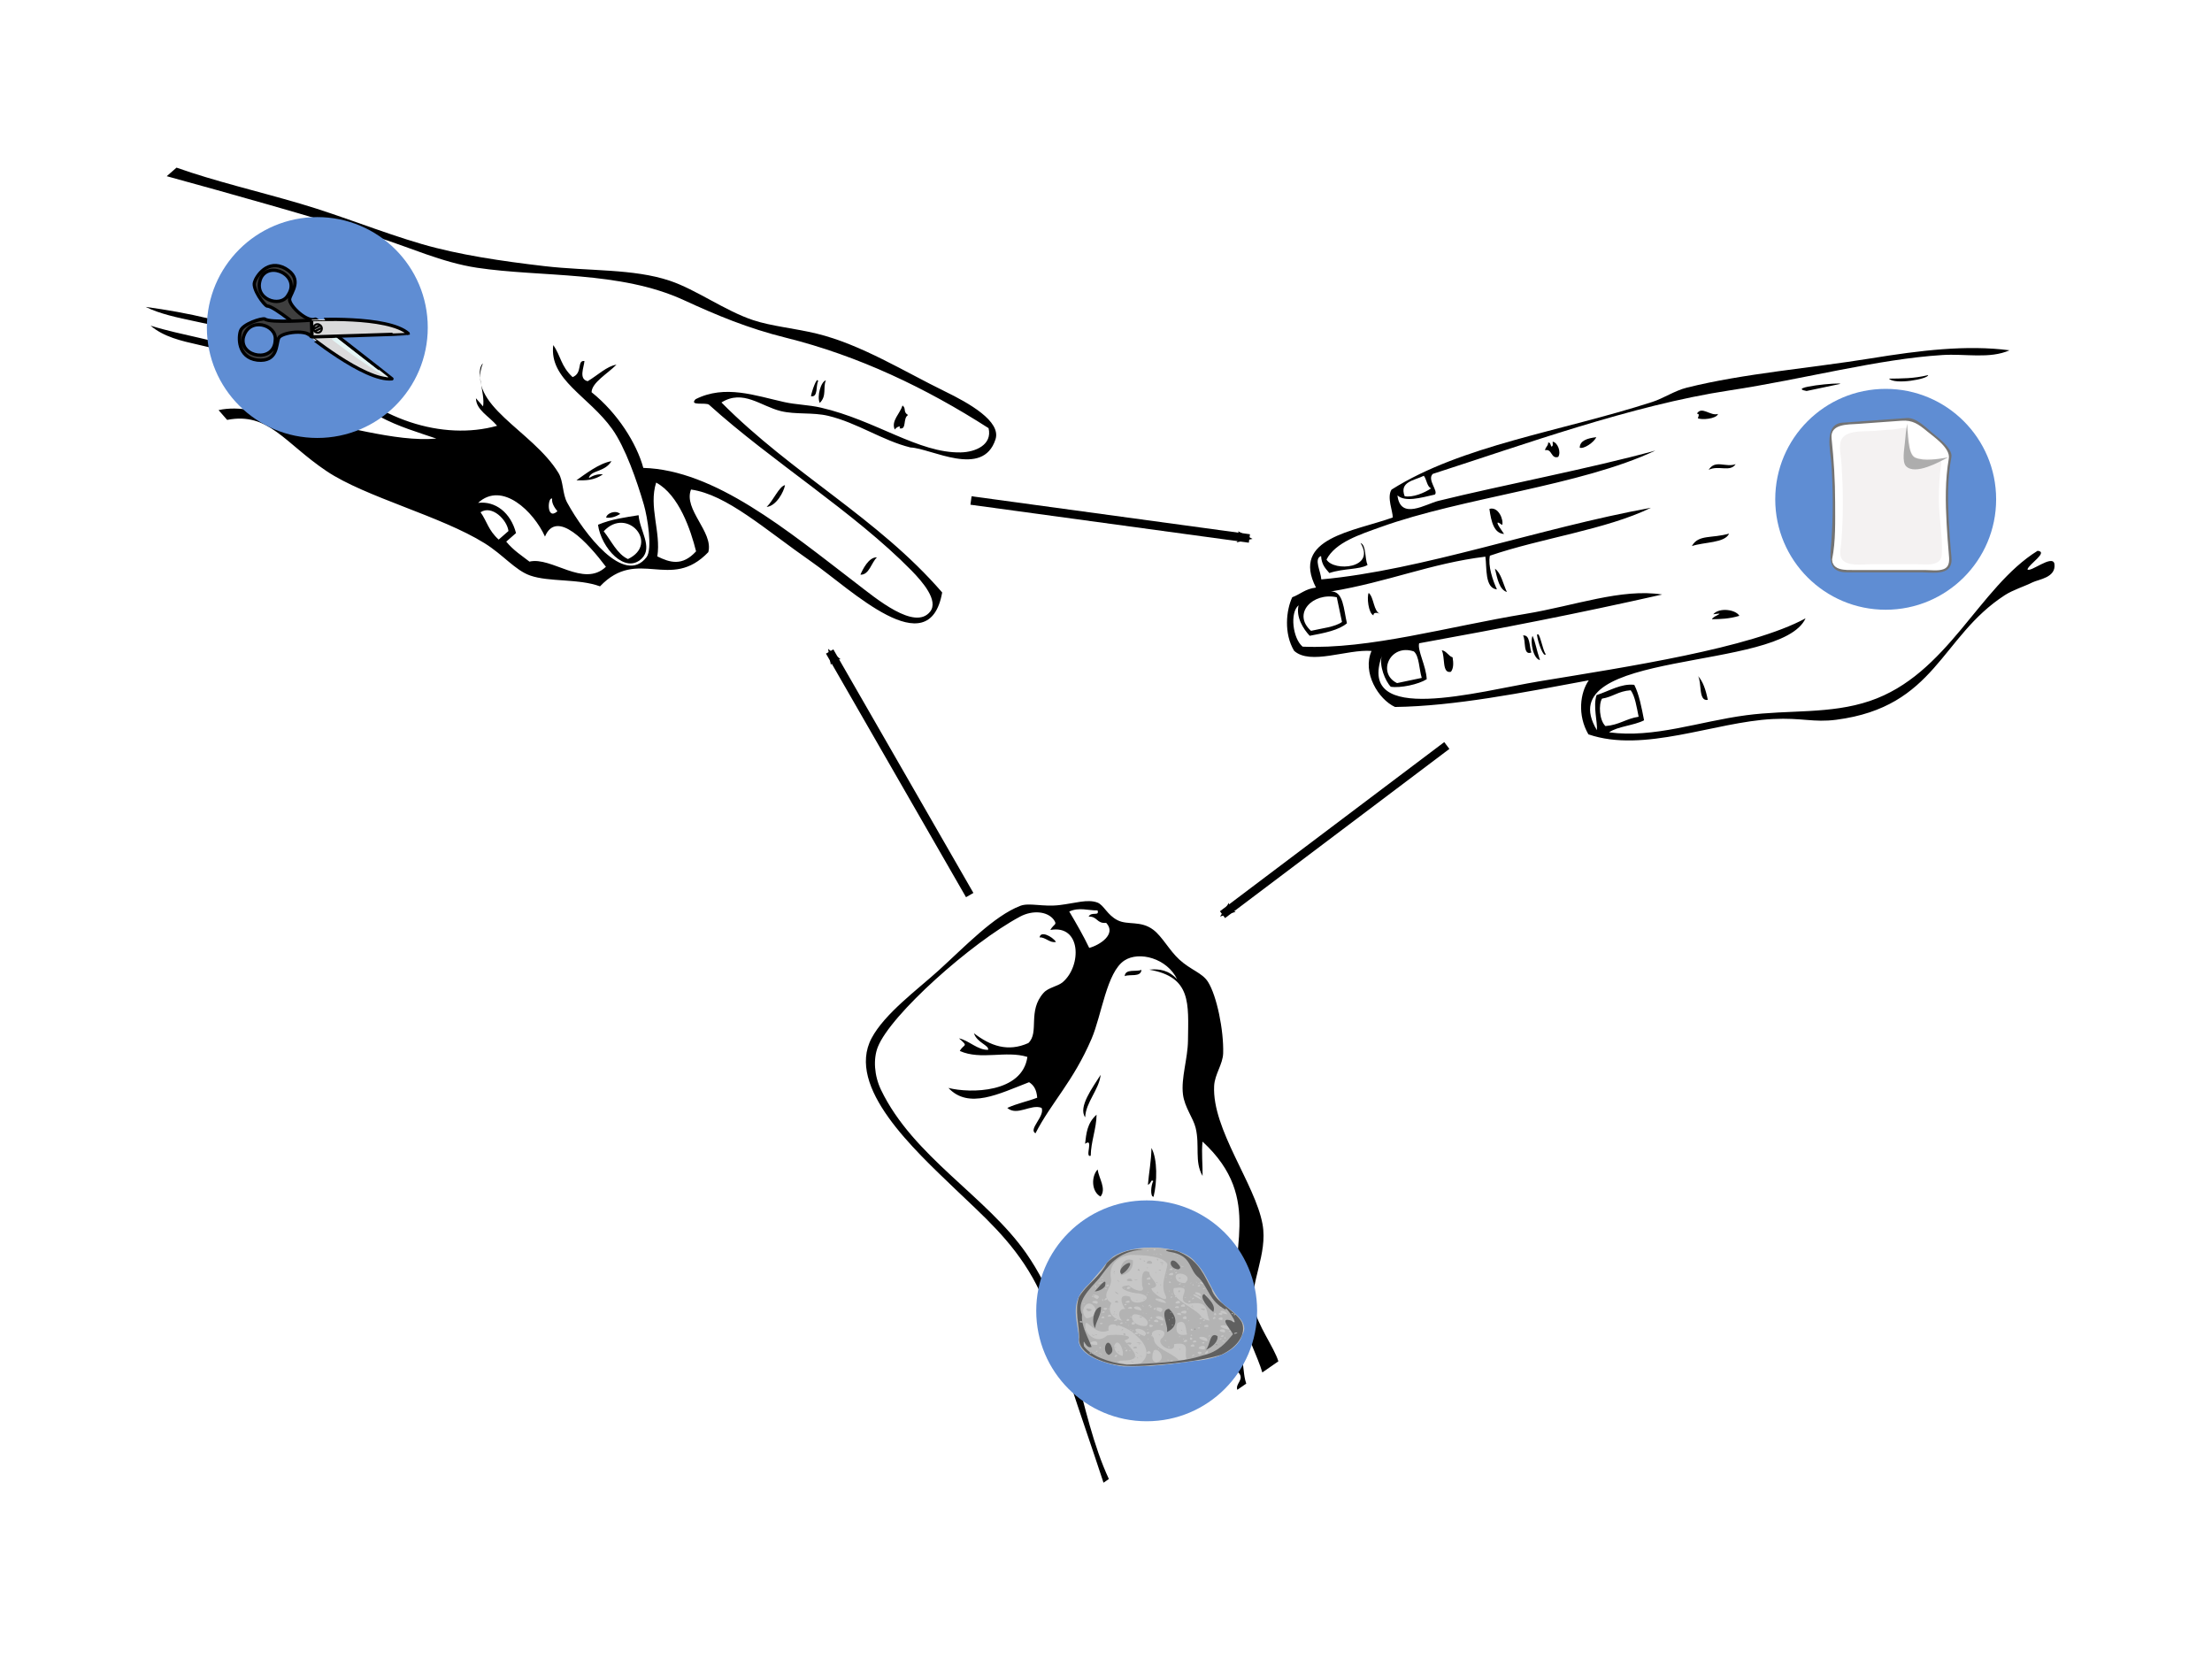 <?xml version="1.0" encoding="UTF-8" standalone="no"?>
<!-- Created with Inkscape (http://www.inkscape.org/) -->

<svg
   xmlns:dc="http://purl.org/dc/elements/1.1/"
   xmlns:cc="http://creativecommons.org/ns#"
   xmlns:rdf="http://www.w3.org/1999/02/22-rdf-syntax-ns#"
   xmlns:svg="http://www.w3.org/2000/svg"
   xmlns="http://www.w3.org/2000/svg"
   xmlns:sodipodi="http://sodipodi.sourceforge.net/DTD/sodipodi-0.dtd"
   xmlns:inkscape="http://www.inkscape.org/namespaces/inkscape"
   width="1024px"
   height="768px"
   id="svg15782"
   version="1.1"
   inkscape:version="0.48.1 r9760">
  <defs
     id="defs15784">
    <marker
       style="overflow:visible"
       id="Arrow2Mend"
       refX="0"
       refY="0"
       orient="auto"
       inkscape:stockid="Arrow2Mend">
      <path
         transform="scale(-0.6,-0.6)"
         d="M 8.719,4.034 -2.207,0.016 8.719,-4.002 c -1.745,2.372 -1.735,5.617 -6e-7,8.035 z"
         style="font-size:12px;fill-rule:evenodd;stroke-width:0.625;stroke-linejoin:round"
         id="path4038" />
    </marker>
  </defs>
  <sodipodi:namedview
     id="base"
     pagecolor="#ffffff"
     bordercolor="#666666"
     borderopacity="1.0"
     inkscape:pageopacity="0.0"
     inkscape:pageshadow="2"
     inkscape:zoom="0.9049904"
     inkscape:cx="513"
     inkscape:cy="380"
     inkscape:current-layer="layer1"
     inkscape:document-units="px"
     showgrid="false"
     inkscape:window-width="1072"
     inkscape:window-height="1146"
     inkscape:window-x="0"
     inkscape:window-y="24"
     inkscape:window-maximized="0" />
  <g
     id="layer1"
     inkscape:label="Layer 1"
     inkscape:groupmode="layer">
    <g
       transform="matrix(1.278,0,0,1.278,12.894,-97.573)"
       id="layer1-7"
       inkscape:label="Layer 1">
      <g
         id="g5245">
        <g
           id="g4875"
           transform="matrix(0.772,0,0,0.772,192.283,-14.824)">
          <g
             transform="matrix(-0.842,0.177,0.177,0.842,677.841,268.601)"
             id="g2906"
             style="overflow:visible">
            <path
               d="m 259.076,17.719 c -4.01,-0.256 -2.042,5.467 -6.258,5.006 -2.182,-2.162 -1.385,-7.737 1.251,-8.761 0.281,0.971 0.035,2.469 1.252,2.503 0.28,-0.97 0.034,-2.468 1.251,-2.503 0.299,1.786 2.062,2.111 2.504,3.755 z"
               id="path3"
               inkscape:connector-curvature="0" />
            <path
               d="m 173.969,17.719 c -1.584,1.436 -9.868,2.515 -11.265,0 4.306,0.479 7.803,-6.286 11.265,-2.503 -1.511,0.264 -0.771,1.389 0,2.503 z"
               id="path5"
               inkscape:connector-curvature="0" />
            <path
               d="m 240.303,20.221 c -1.901,1.276 -8.113,-1.155 -10.014,-3.754 5.03,-0.44 9.158,0.02 10.014,3.754 z"
               id="path7"
               inkscape:connector-curvature="0" />
            <path
               d="m 290.365,57.769 c 1.164,-2.922 4.529,-10.066 0,-5.006 -1.437,-2.351 -0.207,-10.399 5.006,-10.013 0.505,7.179 0.247,13.597 -5.006,15.019 z"
               id="path9"
               inkscape:connector-curvature="0" />
            <path
               d="m 112.876,15.406 c -6.257,0 -12.516,0 -18.773,0 -0.743,-0.873 29.706,-4.351 18.773,0 z"
               id="path11"
               inkscape:connector-curvature="0" />
            <path
               d="m 369.214,86.556 c -0.326,-1.948 -2.745,-0.868 -3.754,0 3.313,-2.11 1.396,-9.449 3.754,-12.516 1.525,1.894 2.458,10.78 0,12.516 z"
               id="path13"
               inkscape:connector-curvature="0" />
            <path
               d="m 295.371,89.058 c 1.109,-4.731 0.937,-10.745 3.756,-13.767 -0.142,5.699 -0.024,11.657 -3.756,13.767 z"
               id="path15"
               inkscape:connector-curvature="0" />
            <path
               d="m 191.491,85.303 c -7.078,-0.848 -17.994,2.142 -21.276,-2.503 9.66,0.83 16.427,-3.137 21.276,2.503 z"
               id="path17"
               inkscape:connector-curvature="0" />
            <path
               d="m 334.171,125.354 c -1.795,-1.543 -2.371,-4.304 -2.503,-7.51 2.142,-1.195 2.521,-4.152 5.006,-5.005 -1.2,3.807 2.68,12.692 -2.503,12.515 z"
               id="path19"
               inkscape:connector-curvature="0" />
            <path
               d="m 289.113,124.103 c 0.39,-3.784 -1.39,-9.734 2.503,-10.013 -1.03,3.141 2.434,10.775 -2.503,10.013 z"
               id="path21"
               inkscape:connector-curvature="0" />
            <path
               d="m 188.987,126.606 c -4.574,0.851 -9.1,1.746 -15.019,1.251 1.243,-3.813 9.789,-6.836 13.769,-3.754 -7.763,0.486 0.084,0.641 1.25,2.503 z"
               id="path23"
               inkscape:connector-curvature="0" />
            <path
               d="m 200.253,169.159 c -0.073,-5.496 0.504,-10.345 2.503,-13.768 -1.261,4.163 2.766,13.615 -2.503,13.768 z"
               id="path25"
               inkscape:connector-curvature="0" />
            <path
               d="m 158.95,46.505 c 5.797,0.809 10.295,-4.935 15.019,0 -5.767,-1.534 -11.103,3.833 -15.019,0 z"
               id="path27"
               inkscape:connector-curvature="0" />
            <path
               d="m 46.229,20.57 c 8.204,0.277 14.635,-1.219 21.277,-2.503 -2.471,4.077 -20.887,4.58 -21.277,2.503 z"
               id="path29"
               inkscape:connector-curvature="0" />
            <path
               d="m 281.604,126.606 c 1.312,-2.515 0.599,-13.491 2.503,-11.265 0.411,4.236 -0.976,13.112 -2.503,11.265 z"
               id="path31"
               inkscape:connector-curvature="0" />
            <path
               d="m 285.358,129.109 c 0.745,-6.283 0.367,-10.093 1.252,-13.768 2.044,2.957 2.173,12.365 -1.252,13.768 z"
               id="path33"
               inkscape:connector-curvature="0" />
            <path
               d="m 367.961,126.604 c -5.002,1.868 -15.024,1.868 -20.025,0 -1.197,-7.076 1.841,-16.464 0,-20.024 -46.83,1.298 -86.581,1.938 -135.169,1.251 20.958,-7.99 48.129,-3.82 75.094,-5.007 43.017,-1.89 87.378,1.49 122.653,-7.509 4.33,-5.413 3.127,-19.587 -2.503,-22.527 2.882,6.014 0.101,13.255 -2.503,17.521 -8.105,0.18 -16.143,0.289 -21.276,-2.502 0.216,-7.711 -1.787,-17.64 5.006,-18.773 -31.898,1.353 -56.328,-3.795 -86.357,-1.252 0.331,5.869 3.998,16.742 -2.503,18.773 1.253,-5.3 2.223,-13.686 0,-18.773 -29.323,-3.635 -65.038,-0.877 -91.364,-7.51 62.248,-1.654 128.882,7.685 183.979,1.252 -0.668,-4.338 1.859,-11.87 -2.503,-12.516 0.728,4.898 -1.077,7.267 -2.503,10.013 -8.161,-0.962 -16.246,1.611 -21.275,0 0.783,-3.804 -1.603,-10.78 1.252,-12.516 -5.466,15.413 17.483,12.443 20.023,5.006 -6.653,-8.223 -20.667,-9.609 -32.541,-11.264 -47.229,-6.583 -111.254,0.445 -155.193,-10.013 36.4,2.273 86.049,1.268 121.401,2.503 7.167,0.251 22.518,6.253 21.276,-7.509 -3.388,4.539 -11.951,3.901 -20.025,3.754 -2.494,-1.276 2.634,-8.914 -1.251,-11.264 C 270.547,12.396 207.734,3.394 153.943,6.454 112.442,8.813 71.442,6.332 36.297,11.46 23.831,13.277 11.674,18.921 0.002,16.466 22.247,8.671 47.515,6.471 75.095,5.203 107.888,3.696 144.37,-1.015 176.472,0.196 c 6.743,0.256 13.555,3.074 20.025,3.756 52.454,5.521 106.536,1.751 148.937,17.521 3.519,3.539 1.673,11.946 2.503,15.02 22.246,3.101 56.888,-0.582 48.811,28.785 5.949,-0.524 9.027,1.819 13.769,2.503 4.653,6.229 8.617,18.292 5.005,28.787 -7.016,9.671 -28.406,4.97 -41.302,8.762 7.52,10.533 1.729,26.649 -6.257,32.54 -31.736,6.23 -69.292,6.638 -106.385,7.51 5.988,5.631 10.071,17.214 6.259,28.786 -27.447,16.401 -68.675,7.55 -100.125,12.516 -15.694,2.479 -21.298,6.535 -33.792,7.51 -54.56,4.252 -64.943,-32.562 -103.881,-47.561 -5.108,-1.966 -11.236,-2.437 -16.271,-3.754 -3.554,-0.933 -13.292,0.196 -13.767,-7.51 0.09,-5.264 13.964,2.216 15.02,0 -1.541,-2.722 -13.286,-6.875 -7.511,-8.762 35.521,12.869 61.882,56.016 106.385,61.327 22.711,2.71 44.086,-4.475 67.584,-6.259 25.915,-1.966 51.778,2.017 75.094,-6.258 -5.259,-2.249 -14.193,-0.824 -20.024,-2.503 -0.108,-7.2 -0.271,-14.455 1.252,-20.025 6.923,-2.259 13.888,0.48 21.276,1.252 3.234,5.568 2.444,14.378 3.754,18.773 17.154,-49.229 -104.771,-10.208 -123.904,-36.295 32.543,9.766 100.991,5.861 148.937,3.754 34.288,-1.507 102.811,3.411 81.353,-31.289 2.749,4.647 1.047,13.937 -1.256,17.522 z M 326.659,17.719 c -1.144,2.194 -0.43,6.245 -2.503,7.51 4.209,1.758 10.931,2.934 15.021,1.251 1.364,-8.457 -6.901,-7.285 -12.518,-8.761 z m 60.076,55.068 c 0,4.59 0,9.179 0,13.768 4.332,1.925 11.41,1.106 17.522,1.252 8.308,-11.294 -5.278,-20.534 -17.522,-15.02 z m -35.044,37.548 c -2.397,3.025 -0.789,10.057 -1.251,15.019 4.589,0 9.178,0 13.768,0 9.719,-7.536 -0.683,-22.006 -12.517,-15.019 z m -111.388,45.057 c -1.666,3.758 -1.273,9.576 -1.252,15.021 7.063,-0.39 11.13,2.219 18.773,1.251 2.625,-3.851 1.255,-12.357 -1.252,-15.021 -6.133,0.292 -9.475,-2.205 -16.269,-1.251 z"
               id="path35"
               inkscape:connector-curvature="0" />
          </g>
          <g
             transform="matrix(-0.336,-0.484,0.484,-0.336,255.637,813.796)"
             id="g2982"
             style="overflow:visible">
            <path
               d="m 0,129.734 c 5.056,1.287 3.347,9.338 10.379,8.649 2.95,-0.709 -0.364,-2.23 0,-5.189 4.51,2.985 8.768,6.223 8.649,13.838 -6.934,-2.29 -11.824,-6.629 -19.028,-8.649 0,-2.882 0,-5.767 0,-8.649 z"
               id="path3-4"
               style="fill-rule:evenodd"
               inkscape:connector-curvature="0" />
            <path
               d="m 19.028,131.464 c 3.663,16.518 24.55,15.811 34.596,25.947 -11.769,-1.308 -20.868,-9.217 -29.407,-8.649 0.714,-8.21 -5.903,-9.088 -5.189,-17.298 z"
               id="path5-0"
               style="fill-rule:evenodd"
               inkscape:connector-curvature="0" />
            <path
               d="m 247.361,153.952 c 9.951,-0.126 16.131,18.447 20.758,29.405 -8.991,-7.729 -11.192,-22.252 -20.758,-29.405 z"
               id="path7-9"
               style="fill-rule:evenodd"
               inkscape:connector-curvature="0" />
            <path
               d="m 385.745,205.845 c 4.146,3.703 -5.014,8.726 -10.379,8.649 1.757,-4.586 7.999,-4.686 10.379,-8.649 z"
               id="path9-4"
               style="fill-rule:evenodd"
               inkscape:connector-curvature="0" />
            <path
               d="m 321.743,243.901 c 4.889,3.89 -2.845,9.726 -3.46,13.838 -4.889,-3.89 2.842,-9.726 3.46,-13.838 z"
               id="path11-8"
               style="fill-rule:evenodd"
               inkscape:connector-curvature="0" />
            <path
               d="m 0,153.952 c 10.402,3.682 40.146,8.392 53.624,13.838 40.282,16.275 58.092,66.777 124.546,51.894 -6.811,-5.875 -15.101,-10.27 -22.488,-15.567 13.222,1.081 20.92,12.012 34.596,17.297 7.584,2.931 18.474,2.089 27.677,6.92 11.564,6.071 21.198,19.362 32.866,27.677 24.197,17.243 40.023,31.271 64.002,6.919 -3.854,7.102 -9.293,12.617 -19.027,13.838 18.444,3.007 35.974,-11.953 36.325,-25.946 0.427,-16.97 -25.394,-39.572 -36.325,-57.084 -19.65,-31.474 -23.18,-54.689 -36.326,-79.57 5.988,-3.042 6.72,13.99 13.838,15.568 7.606,-5.078 5.466,-19.906 15.568,-22.487 -1.614,8.764 -4.848,15.91 -6.918,24.217 5.624,3.309 9.881,3.427 13.838,1.73 6.081,-24.971 9.578,-51.964 32.865,-55.354 -13.657,11.844 -36.839,46.024 -15.568,65.732 14.236,-11.135 18.784,-31.958 34.597,-41.515 3.048,6.002 -1.768,7.836 8.648,5.189 -5.946,5.585 -16.236,6.826 -20.757,13.838 2.43,2.873 9.672,-4.067 17.297,-1.73 -15.773,4.983 -27.891,13.624 -31.135,31.137 1.87,12.262 21.477,13.787 25.946,32.865 1.311,5.597 -2.26,12.064 -1.729,17.299 2.02,19.947 29.403,38.392 39.785,15.568 2.611,5.559 -0.23,6.872 5.189,6.919 8.24,-0.327 15.966,-9.178 17.298,-20.758 C 413.257,158.717 402.915,73.221 387.474,50.164 381.857,41.777 370.48,34.865 358.068,32.867 299.823,23.487 240.399,53.523 185.089,53.624 116.64,53.749 58.111,15.278 0,5.189 0,3.459 0,1.729 0,0 c 28.95,8.619 55.573,15.987 83.03,24.217 25.389,7.61 52.703,19.662 83.03,22.488 34.634,3.226 63.573,-4.378 93.409,-10.379 44.027,-8.854 116.437,-25.423 136.653,13.838 10.15,19.708 10.938,52.111 13.839,74.381 3.635,27.895 10.597,61.064 5.189,83.03 -1.816,7.374 -10.973,14.042 -17.298,25.946 -5.971,11.24 -8.695,21.203 -15.568,25.947 -4.525,3.125 -12.553,0.71 -20.757,5.189 -8.051,4.396 -10.497,15.109 -22.488,19.028 -8.403,2.746 -20.753,1.121 -31.136,3.459 -12.255,2.761 -19.113,9.001 -27.677,8.649 -13.187,-0.541 -39.07,-11.738 -53.624,-22.488 -7.122,-5.26 -9.862,-15.02 -17.298,-20.757 C 181.946,231.443 126.512,234.907 96.867,221.411 74.727,211.331 64.076,185.845 46.703,178.167 33.106,172.16 11.336,173.103 0,169.52 0,164.33 0,159.141 0,153.952 z M 364.987,256.01 c 3.907,-6.804 8.095,-2.571 12.109,-8.649 2.249,4.296 -5.075,7.179 0,8.649 4.095,-6.283 10.517,-10.24 12.108,-19.028 -11.298,-0.811 -22.458,-1.761 -32.867,-3.46 -2.915,8.062 -3.552,24.269 8.65,22.488 z"
               id="path13-8"
               style="fill-rule:evenodd"
               inkscape:connector-curvature="0" />
            <path
               d="m 219.684,140.113 c 1.396,-5.323 10.558,10.831 10.379,1.729 6.086,5.444 12.56,10.504 13.838,20.758 -9.095,-6.473 -15.122,-16.014 -24.217,-22.487 z"
               id="path15-2"
               style="fill-rule:evenodd"
               inkscape:connector-curvature="0" />
            <path
               d="m 164.331,162.601 c 1.46,-2.458 8.919,3.65 10.379,6.919 2.568,-0.755 -0.683,-2.213 0,-5.189 7.596,6.242 14.36,13.316 22.487,19.027 -10.021,-0.957 -25.064,-11.824 -32.866,-20.757 z"
               id="path17-4"
               style="fill-rule:evenodd"
               inkscape:connector-curvature="0" />
            <path
               d="m 207.575,138.383 c -6.535,-3.267 -16.759,-2.845 -19.027,-10.379 7.358,-3.752 17.359,2.874 19.027,10.379 z"
               id="path19-5"
               style="fill-rule:evenodd"
               inkscape:connector-curvature="0" />
          </g>
          <g
             transform="matrix(0.942,0.335,-0.335,0.942,-172.812,169.564)"
             id="g3028"
             style="overflow:visible">
            <path
               d="m 361.405,18.798 c 0.183,3.935 -2.72,8.736 0.351,11.859 0.581,-1.918 2.404,-2.862 1.882,-1.278 3.681,-0.369 -0.205,-4.866 1.708,-7.206 -2.92,-0.673 -1.599,-2.539 -3.941,-3.375 z"
               id="path3-1"
               style="fill-rule:evenodd"
               inkscape:connector-curvature="0" />
            <path
               d="m 323.558,19.741 c -1.958,1.333 -1.575,8.389 0.848,10.972 2.115,-4.334 -1.078,-7.171 -0.848,-10.972 z"
               id="path5-7"
               style="fill-rule:evenodd"
               inkscape:connector-curvature="0" />
            <path
               d="m 373.979,89.99 c -3.714,1.095 -4.415,7.683 -4.585,10.26 3.952,-1.163 2.957,-7.273 4.585,-10.26 z"
               id="path7-1"
               style="fill-rule:evenodd"
               inkscape:connector-curvature="0" />
            <path
               d="m 321.973,72.5 c -2.411,1.459 -2.76,8.722 -4.691,12.531 4.131,-1.946 5.219,-9.416 4.691,-12.531 z"
               id="path9-1"
               style="fill-rule:evenodd"
               inkscape:connector-curvature="0" />
            <path
               d="m 270.184,127.438 c -4.752,9.811 -19.64,1.719 -24.672,-8 5.153,-4.7 10.842,-7.498 16.442,-10.608 2.885,6.549 11.457,11.943 8.23,18.608 z m -21.122,-6.01 c 4.796,2.948 9.505,7.987 15.086,8.457 11.746,-11.772 -8.793,-23.322 -15.086,-8.457 z"
               id="path11-5"
               style="fill-rule:evenodd"
               inkscape:connector-curvature="0" />
            <path
               d="m 253.646,111.17 c -2.67,-1.188 -6.125,1.818 -5.647,3.832 2.115,-0.45 3.98,-1.786 5.647,-3.832 z"
               id="path13-2"
               style="fill-rule:evenodd"
               inkscape:connector-curvature="0" />
            <path
               d="m 2.984,27.804 c 19.307,-0.023 39.398,-2.352 60.289,-3.524 19.921,-1.12 40.249,-0.095 60.179,-1.253 17.961,-1.042 38.129,-5.02 57.842,-9.561 20.324,-4.681 39.488,-12.878 57.559,-13.218 13.051,-0.246 29.157,4.603 43.064,4.315 9.181,-0.19 19.653,-2.939 30.252,-4.035 21.304,-2.203 44.943,3.055 65.787,5.389 12.365,1.385 29.646,4.323 29.889,13.256 0.524,19.289 -27.008,14.056 -36.328,16.955 -13.509,1.351 -27.446,-2.572 -41.397,-1.047 -7.37,0.806 -14.535,4.626 -21.66,5.351 -9.644,0.983 -20.19,-3.831 -27.589,5.527 42.685,20.521 87.223,26.455 127.475,49.3 5.767,34.513 -41.071,12.854 -62.277,7.074 -26.268,-7.161 -48.3,-16.484 -64.968,-13.095 -0.35,10.063 16.708,15.225 17.493,24.967 -10.56,23.538 -31.963,8.575 -42.513,32.15 -10.699,-0.138 -23.185,6.185 -32.632,6.199 -7.419,0.01 -15.125,-4.914 -25.168,-7.113 -23.599,-5.165 -59.929,-1.638 -81.196,-7.028 -22.981,-5.826 -35.052,-17.105 -52.047,-7.019 -1.775,-0.994 -3.549,-1.988 -5.325,-2.983 8.888,-5.595 19.42,-5.348 29.083,-8.189 0.795,-1.107 -2.106,-4.701 1.102,-4.046 -0.22,1.557 0.171,2.94 1.171,4.154 0.967,-2.802 -1.314,-8.549 1.813,-9.479 0.1,3.21 -0.55,6.631 1.843,9.196 21.318,-4.805 47.895,-5.07 65.761,-13.287 -18.073,0.189 -38.065,2.406 -58.541,-14.155 28.437,15.536 61.903,14.136 83.4,-1.064 -5.337,-3.071 -11.74,-3.682 -13.7,-8.847 1.478,0.828 2.957,1.657 4.436,2.487 -1.045,-6.191 -9.188,-14.342 -6.843,-18.997 -0.98,21.186 32.324,21.716 50.648,36.556 3.521,2.852 4.986,8.622 8.552,11.79 12.459,11.079 38.325,27.914 43.629,11.63 1.475,-4.527 -5.874,-17.871 -9.398,-22.763 C 255.812,93.882 245.354,80.87 236.692,74.84 221.175,64.04 201.021,63 197.47,47.026 c 5.059,3.557 6.6,8.104 13.593,11.116 3.937,-3.393 -0.896,-8.159 2.702,-8.98 0.786,2.865 0.175,8.934 4.612,8.417 3.356,-4.005 6.206,-9.805 10.124,-11.819 -2.581,5.461 -8.058,11.736 -6.682,16.081 14.856,5.141 28.032,15.589 34.783,25.328 31.917,-10.33 73.244,4.919 112.577,17.624 10.837,3.501 33.131,11.804 36.853,0.833 2.115,-6.233 -8.018,-11.988 -14.763,-15.274 C 356.887,73.608 312.162,64.025 275.72,48.906 c -1.908,-0.621 -8.7,3.843 -6.816,-0.324 10.694,-11.2 25.805,-10.954 39.771,-12.692 5.622,-0.7 11.034,-2.603 17.008,-3.294 26.229,-3.041 50.338,4.846 68.879,-2.207 6.501,-2.474 12.802,-8.383 8.456,-15.085 C 369.166,7.42 334.164,3.734 299.101,7.199 280.875,9 265.181,8.141 248.117,6.61 215.236,3.657 181.48,18.997 151.607,24.817 135.213,28.012 118.639,26.337 101.404,26.998 68.287,28.264 31.807,30.771 0,33.128 0.995,31.353 1.99,29.578 2.984,27.804 z m 261.605,63.842 c 0.395,11.847 9.998,21.099 12.129,32.457 6.438,0.748 12.617,0.576 16.336,-8.335 -5.655,-8.494 -16.405,-22.274 -28.465,-24.122 z m -43.467,23.451 c -2.333,-0.235 0.908,10.869 4.329,4.76 -2.22,-1.369 -3.948,-2.875 -4.329,-4.76 z m 34.5,21.673 c -11.813,-7.808 -30.909,-17.961 -31.703,-3.777 -8.923,-9.287 -27.699,-17.935 -34.863,-4.381 7.407,-3.651 15.946,-0.771 21.513,7.394 -0.996,1.774 -1.99,3.55 -2.985,5.324 4.788,2.848 9.016,3.707 13.418,5.189 8.938,-5.838 28.133,3.156 34.62,-9.749 z m -64.013,-4.395 c 4.305,3.021 6.208,6.721 12.316,9.237 0.995,-1.775 1.99,-3.551 2.984,-5.325 -2.4,-4.755 -11.471,-9.038 -15.3,-3.912 z"
               id="path15-7"
               style="fill-rule:evenodd"
               inkscape:connector-curvature="0" />
            <path
               d="m 320.291,21.408 c -1.362,-2.508 -1.234,5.898 -0.82,7.705 3.498,-0.554 0.371,-5.536 0.82,-7.705 z"
               id="path17-6"
               style="fill-rule:evenodd"
               inkscape:connector-curvature="0" />
            <path
               d="m 239.77,96.394 c -2.115,0.449 -3.981,1.787 -5.646,3.832 -0.551,-3.857 6.066,-4.896 7.354,-11.038 -5.153,2.885 -9.686,10.019 -12.503,13.983 3.877,-1.264 7.735,-2.605 10.795,-6.777 z"
               id="path19-1"
               style="fill-rule:evenodd"
               inkscape:connector-curvature="0" />
            <path
               d="m 61.931,91.17 c 1.902,1.954 2.553,4.263 1.951,6.924 -16.353,-0.565 -31.533,3.027 -47.544,3.672 15.331,5.78 32.779,-3.897 50.486,1.477 -0.191,-3.683 -1.925,-6.93 -2.231,-10.58 1.717,-3.636 5.314,-0.588 7.032,-4.223 -20.932,-0.899 -40.87,1.712 -60.396,5.797 14.697,1.758 33.589,-4.559 50.702,-3.067 z"
               id="path21-4"
               style="fill-rule:evenodd"
               inkscape:connector-curvature="0" />
          </g>
          <path
             id="path3234"
             d="M 192.857,538.076 127.143,423.791"
             style="fill:none;stroke:#000000;stroke-width:4;stroke-linecap:butt;stroke-linejoin:miter;stroke-miterlimit:4;stroke-opacity:1;stroke-dasharray:none;marker-end:url(#Arrow2Mend)"
             inkscape:connector-curvature="0" />
          <path
             id="path3234-2"
             d="m 193.465,352.93 130.621,17.825"
             style="fill:none;stroke:#000000;stroke-width:4;stroke-linecap:butt;stroke-linejoin:miter;stroke-miterlimit:4;stroke-opacity:1;stroke-dasharray:none;marker-end:url(#Arrow2Mend)"
             inkscape:connector-curvature="0" />
          <path
             id="path3234-8"
             d="M 416.721,467.895 311.463,547.27"
             style="fill:none;stroke:#000000;stroke-width:4;stroke-linecap:butt;stroke-linejoin:miter;stroke-miterlimit:4;stroke-opacity:1;stroke-dasharray:none;marker-end:url(#Arrow2Mend)"
             inkscape:connector-curvature="0" />
        </g>
        <g
           id="g5231"
           transform="translate(-20.203,-125.259)">
          <path
             transform="matrix(0.943,0,0,0.99,45.039,139.406)"
             d="m 127.279,182.667 c 0,22.316 -18.995,40.406 -42.426,40.406 -23.431,0 -42.426,-18.09 -42.426,-40.406 0,-22.316 18.995,-40.406 42.426,-40.406 23.431,0 42.426,18.09 42.426,40.406 z"
             sodipodi:ry="40.406101"
             sodipodi:rx="42.426407"
             sodipodi:cy="182.66682"
             sodipodi:cx="84.852814"
             id="path5012"
             style="color:#000000;fill:#5f8dd3;fill-opacity:1;fill-rule:nonzero;stroke:#5f8dd3;stroke-width:0;stroke-linecap:butt;stroke-linejoin:miter;stroke-miterlimit:4;stroke-opacity:1;stroke-dasharray:none;stroke-dashoffset:0;marker:none;visibility:visible;display:inline;overflow:visible;enable-background:accumulate"
             sodipodi:type="arc" />
          <g
             id="g5219">
            <g
               id="g834"
               transform="matrix(-0.04,0.113,-0.113,-0.04,165.473,303.925)">
              <path
                 transform="matrix(-0.975,0.224,0.224,0.975,434.753,-39.908)"
                 id="path693"
                 d="m 130.58,19.228 c 0.848,0 152.626,249.289 152.626,249.289 0,0 -45.788,26.286 -44.94,26.286 0.848,0 -125.492,-194.174 -107.686,-275.575 z"
                 style="font-size:12px;fill:#dadadb;fill-rule:evenodd;stroke:#000000;stroke-width:10;stroke-linejoin:round;stroke-dasharray:none"
                 inkscape:connector-curvature="0" />
              <path
                 id="path596"
                 d="m 267.366,300.285 c 0,0 -45.402,119.053 -36.999,136.734 -0.363,10.786 -33.797,59.454 -55.41,59.926 -18.636,1.172 -79.934,-13.489 -70.106,-73.75 11.686,-61.997 61.956,-40.508 81.831,-42.838 19.876,-2.331 53.658,-79.181 30.213,-95.569 26.165,6.88 49.811,17.275 50.471,15.497 z m -89.356,88.178 c -67.788,-17.879 -80.967,88.46 -20.587,94.693 67.695,2.879 67.126,-87.126 20.587,-94.693 z"
                 style="font-size:12px;fill:#3f3f3f;fill-rule:evenodd;stroke:#000000;stroke-width:10;stroke-linejoin:bevel;stroke-dasharray:none"
                 inkscape:connector-curvature="0" />
              <path
                 transform="matrix(0.985,0.175,-0.175,0.985,41.273,-35.371)"
                 id="path674"
                 d="m 130.58,19.228 c 0.848,0 152.626,249.289 152.626,249.289 0,0 -45.788,26.286 -44.94,26.286 0.848,0 -125.492,-194.174 -107.686,-275.575 z"
                 style="font-size:12px;fill:#dadadb;fill-rule:evenodd;stroke:#000000;stroke-width:10;stroke-linejoin:bevel;stroke-dasharray:none"
                 inkscape:connector-curvature="0" />
              <path
                 transform="translate(161.595,57.169)"
                 sodipodi:nodetypes="ccc"
                 id="path710"
                 d="m 81.4,200.683 c -15.263,0.848 -17.806,24.59 0,25.438 16.959,-0.848 16.959,-25.438 0,-25.438 z"
                 style="font-size:12px;fill:none;stroke:#000000;stroke-width:6.25;stroke-dasharray:none"
                 inkscape:connector-curvature="0" />
              <path
                 transform="translate(161.595,57.169)"
                 id="path711"
                 d="m 69.53,209.163 c 1.696,0 16.959,15.262 16.959,15.262"
                 style="font-size:12px;fill:none;stroke:#000000;stroke-width:6.25;stroke-dasharray:none"
                 inkscape:connector-curvature="0" />
              <path
                 transform="translate(161.595,57.169)"
                 sodipodi:nodetypes="cc"
                 id="path712"
                 d="m 76.313,203.227 c 0.848,0 16.11,15.263 16.11,15.263"
                 style="font-size:12px;fill:none;stroke:#000000;stroke-width:6.25;stroke-dasharray:none"
                 inkscape:connector-curvature="0" />
              <path
                 sodipodi:nodetypes="cccc"
                 id="path717"
                 d="m 311.599,21.282 c 0.848,0 -61.05,186.543 -61.05,186.543 0,0 6.628,12.797 9.171,11.949 2.544,-0.848 58.663,-189.164 51.879,-198.492 z"
                 style="font-size:12px;fill:#e6ffff;fill-opacity:0.75;fill-rule:evenodd;stroke-width:1pt"
                 inkscape:connector-curvature="0" />
              <path
                 transform="translate(-3.75,3.75)"
                 sodipodi:nodetypes="ccccc"
                 id="path718"
                 d="m 236.859,262.031 3.531,-4.948 16.242,15.525 -3.951,4.1 -15.822,-14.677 z"
                 style="font-size:12px;fill-opacity:0.319;fill-rule:evenodd;stroke-width:1pt"
                 inkscape:connector-curvature="0" />
              <path
                 id="path590"
                 d="m 319.251,379.536 c 66.802,-21.269 85.317,84.273 25.327,93.537 -67.464,6.283 -71.426,-83.638 -25.327,-93.537 z M 225.57,295.967 c 0,0 51.337,116.617 43.834,134.698 0.906,10.754 36.746,57.677 58.356,57.061 18.672,0.232 79.154,-17.495 66.306,-77.185 -14.791,-61.331 -63.916,-37.338 -83.883,-38.665 -19.968,-1.327 -57.576,-76.38 -34.985,-93.927 -25.785,8.188 -48.879,19.76 -49.627,18.018 z"
                 style="font-size:12px;fill:#3f3f40;fill-rule:evenodd;stroke:#000000;stroke-width:10;stroke-linejoin:bevel;stroke-dasharray:none"
                 inkscape:connector-curvature="0" />
            </g>
          </g>
        </g>
        <g
           id="g5211"
           transform="translate(-11.112,-160.614)">
          <path
             transform="matrix(0.943,0,0,0.99,604.059,236.985)"
             d="m 127.279,182.667 c 0,22.316 -18.995,40.406 -42.426,40.406 -23.431,0 -42.426,-18.09 -42.426,-40.406 0,-22.316 18.995,-40.406 42.426,-40.406 23.431,0 42.426,18.09 42.426,40.406 z"
             sodipodi:ry="40.406101"
             sodipodi:rx="42.426407"
             sodipodi:cy="182.66682"
             sodipodi:cx="84.852814"
             id="path5012-7"
             style="color:#000000;fill:#5f8dd3;fill-opacity:1;fill-rule:nonzero;stroke:#5f8dd3;stroke-width:0;stroke-linecap:butt;stroke-linejoin:miter;stroke-miterlimit:4;stroke-opacity:1;stroke-dasharray:none;stroke-dashoffset:0;marker:none;visibility:visible;display:inline;overflow:visible;enable-background:accumulate"
             sodipodi:type="arc" />
          <g
             transform="matrix(0.412,0,0,0.412,663.686,388.378)"
             id="g3">
            <path
               d="m 103.364,70.862 c 0,17.492 1.354,35.026 2.986,52.438 1.077,11.449 -9.533,11.378 -17.641,11.378 -23.476,0 -46.95,0 -70.425,0 C 7.98,134.678 0.712,130.959 1.816,119.887 3.927,98.679 4.514,77.285 3.626,55.993 3.213,46.02 2.537,36.06 1.663,26.12 1.155,20.352 -0.391,14.395 3.687,9.446 9.278,2.659 24.572,4.188 32.42,3.618 43.058,2.845 53.698,2.074 64.338,1.303 c 7.889,-0.572 12.06,1.861 18.599,6.813 7.138,5.405 21.452,15.054 23.442,24.551 0.581,2.769 -1.017,6.928 -1.361,9.683 -1.18,9.45 -1.654,18.992 -1.654,28.512"
               id="path5-1"
               style="fill:#ffffff"
               inkscape:connector-curvature="0" />
            <path
               d="M 12.903,4.017 C -5.532,4.011 0.971,28.861 1.707,39.649 3.318,63.31 3.414,86.981 1.602,110.633 c -0.9,11.771 -3.336,25.059 13.619,25.059 8.92,0 17.842,0 26.763,0 13.254,0 26.509,0 39.762,0 6.703,0 19.252,2.044 23.727,-4.242 2.963,-4.162 1.765,-9.427 1.365,-14.116 -0.825,-9.673 -1.517,-19.358 -1.98,-29.055 -0.856,-17.891 -0.955,-36.197 2.406,-53.864 C 108.72,26.766 94.666,16.582 89.805,12.467 84.072,7.608 76.001,-0.558 67.874,0.03 49.551,1.358 31.229,2.687 12.903,4.017 M 2.351,124.334 C 5.691,108.302 5.047,90.235 5.047,73.987 5.047,55.254 3.885,36.429 1.894,17.803 0.521,4.96 16.546,5.785 24.888,5.18 37.69,4.252 50.491,3.323 63.292,2.395 c 9.825,-0.712 14.834,2.88 22.663,9.336 6.025,4.973 20.606,14.843 19.037,23.879 -3.314,19.064 -2.98,38.628 -1.896,57.875 0.479,8.507 1.108,17.008 1.848,25.498 0.451,5.193 1.449,11.74 -4.766,13.979 -4.647,1.676 -11.105,0.701 -15.906,0.701 -10.801,0 -21.6,0 -32.4,0 -10.036,0 -20.072,0 -30.107,0 -7.042,0 -19.414,0.673 -19.414,-9.329"
               id="path7-8"
               style="fill:#737373"
               inkscape:connector-curvature="0" />
            <path
               d="m 96.216,71.548 c 0,15.745 3.492,32.133 2.623,47.755 0,11.791 -14.245,9.237 -22.188,9.237 -13.27,0 -26.541,0 -39.811,0 -7.172,0 -22.119,2.45 -26.297,-5.213 -2.107,-3.865 -0.383,-9.886 -0.064,-13.963 0.912,-11.651 1.368,-23.341 1.368,-35.027 0,-11.417 -0.486,-22.835 -1.193,-34.229 C 10.297,34.364 8.577,27.427 9.671,21.683 11.869,10.123 29.24,12.087 38.019,11.4 44.475,10.892 50.931,10.387 57.387,9.881 59.289,9.73 66.253,7.988 67.932,9.052 c 1.81,0 2.909,17.572 3.56,19.592 2.722,8.433 10.092,6.877 17.566,7.239 4.452,0.216 10.204,-0.769 9.331,4.646 -1.647,10.231 -2.173,20.67 -2.173,31.019"
               id="path9-9"
               style="fill:#f4f2f2"
               inkscape:connector-curvature="0" />
            <path
               d="m 68.272,5.029 c -0.822,5.697 -1.486,11.421 -1.957,17.158 -0.38,4.642 -2.701,16.41 1.112,20.224 8.04,8.04 28.983,-3.645 36.874,-7.78 -8.691,1.348 -20.479,3.727 -28.868,0.27 -6.818,-2.81 -6.379,-23.374 -7.161,-29.872"
               id="path11-2"
               style="fill:#adadad"
               inkscape:connector-curvature="0" />
          </g>
        </g>
        <g
           id="g5204"
           transform="translate(-409.112,188.899)">
          <path
             transform="matrix(0.943,0,0,0.99,734.369,181.427)"
             d="m 127.279,182.667 c 0,22.316 -18.995,40.406 -42.426,40.406 -23.431,0 -42.426,-18.09 -42.426,-40.406 0,-22.316 18.995,-40.406 42.426,-40.406 23.431,0 42.426,18.09 42.426,40.406 z"
             sodipodi:ry="40.406101"
             sodipodi:rx="42.426407"
             sodipodi:cy="182.66682"
             sodipodi:cx="84.852814"
             id="path5012-7-9"
             style="color:#000000;fill:#5f8dd3;fill-opacity:1;fill-rule:nonzero;stroke:#5f8dd3;stroke-width:0;stroke-linecap:butt;stroke-linejoin:miter;stroke-miterlimit:4;stroke-opacity:1;stroke-dasharray:none;stroke-dashoffset:0;marker:none;visibility:visible;display:inline;overflow:visible;enable-background:accumulate"
             sodipodi:type="arc" />
          <g
             transform="matrix(0.186,0,0,0.101,775.677,335.537)"
             id="g630">
            <path
               id="path2208"
               d="M 162.946,464.004 C 117.172,453.528 71.368,415.327 76.407,364.378 74.14,309.734 60.897,251.879 80.841,199.264 102.284,157.189 120.168,113.062 142.061,71.437 183.029,20.195 278.807,27.517 303.277,91.621 c 25.942,46.905 28.496,102.786 54.224,149.472 22.7,32.256 51.258,67.828 36.603,110.111 -6.931,48.894 -44.554,87.468 -94.106,93.252 -44.971,12.332 -90.131,21.352 -137.052,19.548 z"
               style="font-size:12px;fill:#c7c7c7"
               inkscape:connector-curvature="0" />
            <path
               id="path2206"
               d="M 156.446,462.079 C 111.553,448.181 69.768,408.583 76.329,358.072 73.767,294.441 58.71,224.211 96.504,167.426 124.433,131.398 121.44,75.155 165.922,52.606 212.166,24.427 283.256,38.832 303.563,92.597 c 20.684,40.542 27.747,86.062 42.172,128.568 18.106,37.752 59.253,70.268 49.309,116.552 -4.164,42.21 -26.051,89.499 -71.701,98.344 -53.715,17.216 -110.015,31.789 -166.897,26.019 z m 40,-9.272 c 21.776,-29.806 8.55,-74.603 -10.562,-102.201 -8.154,-20.344 -58.62,-63.321 -51.702,-15.701 -29.815,25.49 -48.185,-65.622 -45.228,-6.801 3.365,23.359 22.395,57.094 42.264,24.899 16.823,-6.085 61.334,-0.303 33.794,17.844 6.74,21.089 43.303,71.59 -1.078,71.95 -40.878,2.712 24.048,22.535 32.511,10.009 z M 180.517,449.702 c -11.556,-12.471 9.816,5.052 0,0 z m -27.494,-2.709 c -10.298,-12.574 9.373,5.435 0,0 z m 37.105,-12.423 c -3.164,-11.235 4.443,4.67 0,0 z m 7.939,-5.55 c -10.801,-11.454 6.393,2.971 0,0 z m -12.121,0.491 c 5.057,-2.774 -3.526,7.177 0,0 z m 4,-12.441 c -10.377,-12.785 5.696,1.095 0,0 z m -1.5,-17.977 c -16.368,2.941 3.188,-15.312 0,0 z m -12.25,-12.966 c -19.707,-6.843 10.496,-13.502 0,0 z m 16.917,-2.056 c 2.094,-5.773 1.842,5.637 0,0 z m 1.022,-2.714 c -19.71,-8.735 15.03,0.517 0,0 z m -88.815,-26.753 c -11.228,-8.027 4.889,-1.706 0,0 z m 5.72,-2.92 c -11.972,-5.267 5.117,-2.181 0,0 z m 51.116,-2.827 c 3.679,-12.872 8.367,10.638 0,0 z m -1.552,-18.235 c 5.955,-2.748 -5.737,12.377 0,0 z M 149.031,317.82 c -9.12,-17.322 10.511,6.635 0,0 z m -15.461,-4.288 c 2.062,-8.601 3.55,7.201 0,0 z m 92.772,136.653 c 27.567,-11.173 -4.398,-73.333 -6.56,-31.221 -0.211,10.522 -3.473,23.83 6.56,31.221 z m -4.729,-36.781 c -5.682,-6.029 4.817,0.948 0,0 z m 33.786,32.506 c 13.884,-2.405 -6.739,-6.085 0,0 z m -4.453,-4.839 c -3.122,-6.091 -2.642,6.431 0,0 z m 35.279,-4.05 c -7.122,-20.463 10.549,-64.363 -24.874,-52.739 3.902,40.615 -41.144,0.048 -22.056,-24.096 16.969,-38.513 -35.336,-34.696 -17.135,3.075 -0.995,35.573 34.093,50.19 47.959,77.246 5.285,3.388 11.881,-0.326 16.105,-3.485 z m -13.174,-32.864 c -5.185,-7.152 4.23,-0.744 0,0 z M 232.9,351.984 c -4.888,-10.786 5.205,4.082 0,0 z m -82.644,76.336 c 1.768,-16.382 -11.791,8.122 0,0 z m 10.624,-1.672 c 4.804,-14.992 -8.655,-73.801 -16.202,-35.452 0.506,13.069 3.737,28.531 16.202,35.452 z m -7.747,-13.641 c -3.894,-6.519 5.676,0.975 0,0 z m -4.938,-15.6 c -13.683,-5.407 7.374,-1.267 0,0 z m 151.493,28.702 c 6.156,-13.531 -10.677,5.284 0,0 z m 11.44,-4.79 c 13.304,-11.867 -12.852,-14.864 0,0 z m -190.684,0.75 c 0.203,-7.653 -4.079,4.602 0,0 z m 206.09,-5.375 c 5.29,-22.724 -12.938,8.914 0,0 z m -110.165,0.042 c -3.462,-20.325 -16.239,9.463 0,0 z M 116.55,416.341 c -4.75,3.634 8.296,0.824 0,0 z m -8.604,-2.212 c 3.021,-6.399 -5.906,2.125 0,0 z m 3.82,-3.231 c 2.761,-11.799 -6.49,6.603 0,0 z m 58.43,-1.304 c 2.011,-14.542 -8.91,3.264 0,0 z m 6.18,-2.038 c -3.03,-6.362 -1.907,6.608 0,0 z m 144.311,-4.736 c 7.685,-27.487 -28.786,-0.285 0,0 z m -88.74,-1.75 c -0.165,-6.873 -3.886,4.711 0,0 z m -65.188,-3.938 c -6.21,-2.32 4.032,6.509 0,0 z m -47.114,-0.662 c -5.561,-8.41 -3.686,9.244 0,0 z m 132.904,-0.9 c -0.982,-10.393 -5.314,3.902 0,0 z m 48.397,-3 c 0.979,-18.468 -17.085,4.04 0,0 z m -155.188,-5.438 c -6.21,-2.32 4.032,6.509 0,0 z m -57.812,-0.562 c 0.994,-7.799 -3.582,4.223 0,0 z m 23.926,0.089 c 3.661,-29.344 -32.346,1.293 0,0 z m 208.074,-4.934 c 3.822,-11.486 -11.43,0.575 0,0 z m -15.104,-4.569 c 0.044,-16.388 -15.505,5.61 0,0 z m 21.104,-3.039 c 4.918,-25.152 -37.238,-17.756 0,0 z m -39.463,0.835 c 2.247,-19.212 -16.081,9.195 0,0 z m -40.537,-4.537 c -7.728,-3.254 2.545,7.883 0,0 z m 111,1.037 c -6.893,0.883 10.031,8.647 0,0 z M 87.946,367.07 c -0.023,-7.731 -3.882,5.256 0,0 z m 209.5,-2.622 c -7.649,-15.112 -5.676,15.229 0,0 z m 55.5,2.777 c 4.378,-9.157 -8.537,0.474 0,0 z m -72,-0.655 c 1.476,-7.606 -5.681,4.328 0,0 z m -70,-2.059 c -4.54,-0.817 4.808,6.555 0,0 z m 150.816,-1.768 c -3.014,-13.679 -2.542,9.818 0,0 z m -88.817,-4.673 c -0.023,-7.731 -3.882,5.255 0,0 z m 13.819,-8.402 c -2.76,-12.933 -0.901,-61.372 -19.013,-40.407 -2.229,14.234 -6.165,49.729 19.013,40.407 z M 275.921,335.505 c -3.441,-10.259 5.492,6.63 0,0 z m 80.817,22.395 c 5.542,-13.372 -12.058,1.167 0,0 z m -25.972,-2.002 c 2.761,-11.799 -6.49,6.603 0,0 z m -244.82,0.172 c -1.563,-5.679 -1.701,4.83 0,0 z m 117.996,-0.75 c 13.381,-22.71 -31.552,-40.865 -13.401,-10.508 3.969,4.113 8.874,7.087 13.401,10.508 z m 14.937,-0.891 c -3.318,-6.534 -2.134,6.603 0,0 z m -23.933,-0.859 c -1.793,-11.308 -3.807,7.898 0,0 z m 101.751,-0.75 c -2.708,-9.567 -4.86,8.461 0,0 z m -105.931,-4 c 3.956,-15.074 -16.21,0.014 0,0 z m 21.591,-2.605 c 4.492,-12.875 -13.052,2.002 0,0 z m 147.769,-4.17 c 4.934,-22.157 -24.715,-5.209 0,0 z m 11.437,-3.417 c 10.942,-13.967 -11.92,4.155 0,0 z m -190.616,-0.999 c 6.173,-9.936 -5.597,1.306 0,0 z m 60.5,-0.559 0.041,-0.428 -0.041,0.428 z m 57.108,-3.427 c -5.62,-13.783 -6.577,9 0,0 z M 88.946,332.737 c -1.361,-9.287 -4.743,7.362 0,0 z M 368.58,332.58 c 2.923,-26.799 -38.748,-15.656 0,0 z m -190.635,-0.51 c -0.165,-6.873 -3.886,4.711 0,0 z m 33,-1 c -2.95,-5.75 -1.656,6.402 0,0 z m 115,-2 c -1.563,-5.679 -1.701,4.83 0,0 z m -15.035,-0.75 c 4.477,-8.779 -10.51,-1.336 0,0 z m 17.035,-5.703 c 2.597,-18.322 -19.088,2.27 0,0 z m -121,-3.607 c 16.756,-23.76 -35.389,-67.565 -26.596,-22.35 3.112,11.743 12.763,24.94 26.596,22.35 z m -10.317,-29.59 c -9.803,-7.275 9.827,-2.703 0,0 z m 24.09,28.55 c -12.049,-13.393 -7.945,16.658 0,0 z m 17.227,-1.432 c 6.827,-12.2 -8.966,-1.593 0,0 z m -64,0.531 c -1.563,-5.679 -1.701,4.83 0,0 z m -55.301,-4.043 c 11.649,-5.226 -6.972,-8.164 0,0 z m 42.301,-1.922 c 2.484,-13.266 -11.848,3.243 0,0 z m 25,-0.56 c -7.067,-18.33 -11.62,14.293 0,0 z m 127,-0.416 c 4.676,-8.499 -5.659,2.525 0,0 z m -145,-2.559 c -1.913,-10.703 -2.011,5.793 0,0 z m 62.985,-2.528 c -0.865,-20.657 -18.918,2.58 0,0 z m -70.309,-4.741 c -11.587,-19.559 -5.186,-46.304 5.835,-41.699 -6.756,-14.739 -16.004,-60.67 9.545,-44.039 1.416,46.457 58.677,2.556 16.985,-12.352 -17.901,-0.254 -51.215,-25.456 -19.494,-28.741 7.843,16.913 34.674,32.542 25.73,1.2 0.04,-10.726 -3.881,-68.706 14.067,-47.909 -1.412,20.085 27.452,49.667 3.948,57.189 -0.567,16.063 37.983,63.4 26.786,22.226 -8.844,-36.51 1.427,-72.026 4.489,-108.316 -7.708,-30.236 -47.181,-33.46 -73.023,-33.845 -36.106,11.194 -40.035,55.12 -36.796,87.024 2.397,31.631 -22.616,57.744 0.572,85.619 -6.391,21.903 -3.789,54.663 21.356,63.644 z m -12.009,-20.898 c -1.538,-6.95 4.559,4.353 0,0 z m -4.667,-3.892 c 5.057,-2.774 -3.526,7.177 0,0 z m 1,-8 c 5.057,-2.774 -3.526,7.177 0,0 z m 7.362,-31.941 c -14.424,-0.29 1.337,-15.511 0,0 z m 36.138,-9.5 c 3.543,-4.463 -0.241,5.958 0,0 z m 13.729,-2.188 c -0.65,-7.649 4.694,4.815 0,0 z m -52.623,-20.918 c -10.834,-20.862 12.054,9.864 0,0 z m 78.394,-3.394 c 4.058,-8.559 1.59,7.476 0,0 z m 7,-26.941 c -4.152,-7.569 5.24,2.596 0,0 z m -7.771,-8.746 c -0.65,-7.649 4.694,4.815 0,0 z m -76.056,-7.472 c -3.176,-9.677 9.988,13.828 0,0 z m 28.962,1.574 c -23.297,3.614 -1.221,-21.889 0,0 z m 7.865,-3.554 c -13.778,-3.344 9.859,-2.251 0,0 z m -29.652,-16.951 c -5.147,-18.449 2.426,-69.57 22.929,-54.243 1.089,19.235 -2.519,46.212 -22.929,54.243 z m -14.348,-5.409 c 1.563,-5.679 1.701,4.83 0,0 z m 81.543,-4.931 c 1.753,-6.187 2.247,5.697 0,0 z m -81.043,-4.069 c 5.006,-3.403 -3.459,12.488 0,0 z m 91.031,-2.293 c -10.557,-2.268 2.841,-5.506 0,0 z m -45.037,-1.713 c 0.844,-13.927 8.832,9.278 0,0 z m 18.506,-9.553 c 5.057,-2.774 -3.526,7.177 0,0 z m 28.597,-9.285 c -2.609,-6.768 5.806,3.289 0,0 z m -29.475,-6.333 c 3.406,-24.307 22.277,10.602 0,0 z m 30.545,0.51 c -14.344,-7.699 9.577,-2.949 0,0 z m -36.134,-7.281 c -1.881,-9.538 6.651,4.875 0,0 z m 25.644,-4.72 c -0.174,-13.572 5.248,8.301 0,0 z m -33.607,-2.22 c -1.273,-9.834 7.052,5.335 0,0 z m -27.57,-4.113 c 1.563,-5.679 1.701,4.83 0,0 z m 47.5,223.93 c -0.258,-14.496 -4.382,9.103 0,0 z m 160.074,0.296 c -1.391,5.46 12.777,0.181 0,0 z m -84.074,0.774 c 0.203,-7.653 -4.079,4.602 0,0 z m 30.5,-0.833 c 1.802,-13.571 -7.727,6.674 0,0 z m -171.2,-0.367 c 6.474,-15.826 -14.668,6.304 0,0 z m 25.017,-1.542 c -4.844,-14.201 -10.097,11.184 0,0 z m 65.984,1.542 c 2.807,-26.7 -34.746,-15.316 0,0 z m 89.877,-0.401 c -8.674,-25.617 2.63,-75.026 -40.714,-59.789 -31.592,-14.484 17.096,-68.39 -28.847,-56.394 -7.352,38.875 34.807,64.577 51.153,96.4 2.223,9 8.896,17.865 18.408,19.782 z M 319.196,262.451 c -16.952,-10.434 11.97,-4.892 0,0 z m -21.204,-10.295 c -9.748,-7.082 4.485,-1.513 0,0 z m -1.546,-6.086 c 3.522,-2.878 -1.562,6.924 0,0 z m -26.863,-50.81 c 5.123,-15.181 3.459,12.051 0,0 z m 85.476,102.522 c 5.515,-19.976 -18.181,-2.156 0,0 z m -69.527,-3.548 c 2.22,-24.269 -17.312,3.144 0,0 z m 90.527,-0.452 c -4.251,4.616 9.908,-0.913 0,0 z m -250.103,-3.201 c -0.819,-15.484 -13.307,4.603 0,0 z m 189.99,3.5 c 2.004,-13.061 -12.667,4.924 0,0 z m -183.074,-2.6 -0.18,-0.431 0.18,0.431 z m -41.937,0.102 c 38.334,-9.866 4.784,-90.19 -6.264,-32.398 -1.08,11.039 0.447,22.762 6.264,32.398 z m 3.63,-24.94 c -15.58,-19.102 20.05,-6.93 0,0 z m 247.38,25.322 c -0.351,-15.658 -10.757,9.235 0,0 z m -123,-0.881 c 0.474,-11.659 -8.903,6.951 0,0 z m -42.888,-5.301 c -4.251,4.616 9.908,-0.913 0,0 z m -37.112,-1.237 c 0.386,-15.886 -15.062,5.639 0,0 z m 204.81,-5.225 c -1.783,-18.835 -9.146,6.18 0,0 z m 21.879,-1.837 c -6.885,-25 -27.214,-7.022 0,0 z m -90.69,2.709 c 1.994,-16.699 -18.263,-3.223 0,0 z m 79.924,-0.872 c 4.789,-19.348 -16.906,0.22 0,0 z m -147.174,-5.833 c -5.133,-2.141 2.563,4.823 0,0 z m 76.421,0.928 c 9.206,-22.244 -25.143,-1.795 0,0 z m -82.171,-1.845 c -1.958,-5.38 -1.129,4.805 0,0 z m -76.342,-1.051 c 4.064,-13.404 -12.703,3.175 0,0 z m 109.517,-2.053 c 16.4,-22.444 -28.945,-23.093 0,0 z m 131.325,-2.396 c 1.071,-6.998 -3.309,3.357 0,0 z m -168.465,-3.542 c -2.161,-28.779 -32.115,-7.61 0,0 z m -71.035,-1.258 c 14.044,-10.619 -11.225,-12.266 0,0 z m 100.676,-2.797 c 1.881,-16.439 -14.539,5.797 0,0 z m -92.676,-0.796 c 1.531,-7.316 -5.012,4.118 0,0 z m 154.376,-1.145 c -2.26,-7.773 -2.578,6.427 0,0 z m -110.039,-0.132 c 3.591,-16.479 -18.619,1.234 0,0 z m 178.564,-2.391 c -5.135,1.827 8.198,1.897 0,0 z m -87.701,-0.139 c 4.835,-15.037 -17.982,-0.553 0,0 z m -52.523,-3.401 c 0.158,-12.611 -6.718,7.811 0,0 z m 137.323,0.723 c 1.24,-10.572 -8.456,4.692 0,0 z m -72.417,-2.648 c 2.314,-19.863 -19.271,3.969 0,0 z m -80.583,-2.597 c -7.678,-4.585 3.003,7.309 0,0 z m 13.559,0.026 c 1.319,-13.094 -9.482,7.454 0,0 z m -46.559,-3.333 c -0.15,-11.595 -10.116,6.223 0,0 z m -57.348,-4.106 c 7.698,-20.101 -24.571,-6.468 0,0 z m -24.652,-0.906 c -2.27,-7.076 -1.949,6.758 0,0 z m 159,-1.559 c -4.129,-23.116 -38.997,-20.043 -8.51,-3.069 l 4.208,1.681 4.302,1.388 z m -16,-11.583 c 2.863,-4.284 0.285,4.963 0,0 z m 43,11.442 c 1.21,-22.215 -20.493,8.516 0,0 z m 47.013,-4.345 c -6.427,-7.487 3.226,7.96 0,0 z m -145.603,2.633 c 3.833,-18.643 -18.319,4.853 0,0 z m 119.586,-3.122 c -2.161,-12.423 -9.321,8.465 0,0 z M 123.295,228.538 c -0.985,-17.72 -3.456,5.976 0,0 z m 7.12,-4.183 c 3.555,-19.712 -12.48,11.628 0,0 z m 184.53,1.83 c -2.896,-21.81 -30.895,-28.812 -5.336,-6.05 l 5.336,6.05 z m -204,-3.021 c 16.75,-17.248 -24.904,-24.48 -0.839,-1.882 l 0.839,1.882 z m 224.183,-0.31 c -4.183,2.764 9.441,0.888 0,0 z m -35.294,-1.151 c 2.294,-13.241 -9.006,7.067 0,0 z M 283.51,216.301 c -6.792,0.694 5.351,3.958 0,0 z m -179.564,-1.208 c 9.135,-13.103 -9.313,0.375 0,0 z m 153.664,1.41 c 1.433,-10.863 -7.349,6.085 0,0 z m 37.336,-0.433 c -1.563,-5.679 -1.701,4.83 0,0 z m -29.57,-1.887 c 0.292,-8.558 -5.251,5.825 0,0 z m 48.225,-1.942 c 3.596,-19.364 -27.166,-18.01 0,0 z m 11.845,-3.171 c -5.97,-11.198 -1.567,4.576 0,0 z m -115.688,-2.959 c 0.339,-8.179 -5.907,13.369 0,0 z m 49.188,-2.041 c -2.564,-5.936 -2.689,6.098 0,0 z m -47,-5.969 c -3.135,-5.921 -0.58,5.931 0,0 z m 40.362,-2.531 c 2.452,-9.109 -3.647,2.133 0,0 z M 130.5,185.157 c -3.147,-8.787 -4.646,6.151 0,0 z m 190.269,1.27 c 2.489,-9.98 -8.169,2.295 0,0 z m -210.823,-9.357 c -5.923,-17.146 -0.89,16.907 0,0 z m 55.391,6.423 c -5.085,-3.876 2.334,6.753 0,0 z m 11.609,-0.3 c -6.291,-16.926 -13.192,13.717 0,0 z m 104,-4.515 c 4.027,-6.992 -6.604,1.082 0,0 z m -147,-2.655 c 2.674,-14.407 -12.173,4.324 0,0 z m 155.199,-3.416 -0.4,-1.181 0.4,1.181 z m 22.801,3.686 c 0.362,-12.19 -10.307,6.383 0,0 z m -12.177,-4.555 c -3.717,-9.392 -2.68,8.186 0,0 z m -26.208,-1.132 c 5.42,-10.952 -8.814,1.322 0,0 z m -58.637,-2.577 c -7.312,-12.735 -2.805,12.826 0,0 z m 105.022,2.476 c -1.552,-14.402 -18.022,-8.01 0,0 z M 115.787,167.06 c 23.52,-6.077 -10.586,-5.22 0,0 z m 194.159,0.617 c 2.705,-6.12 -5.007,2.249 0,0 z m -15.638,-1.107 c 2.452,-9.109 -3.647,2.133 0,0 z m -38.952,-2.599 c -2.173,-13.562 -7.417,5.244 0,0 z m 27.343,1.124 c 21.221,-33.934 -30.753,-51.174 -15.297,-8.776 2.853,5.568 8.996,9.244 15.297,8.776 z m -10.086,-15.691 c -8.456,-5.55 8.107,-2.414 0,0 z m 33.437,12.37 c -4.759,-5.51 0.797,5.438 0,0 z M 117.946,156.011 c -4.046,-3.575 1.737,6.007 0,0 z m 3.604,-3.67 c -4.75,3.634 8.296,0.824 0,0 z m 93.396,-0.251 c 4.252,-20.021 -17.888,5.372 0,0 z m 40.823,-4.698 c -1.362,-6.679 -1.95,4.835 0,0 z M 121.946,143.511 c -5.057,-2.774 3.526,7.177 0,0 z m 125,0.559 c -0.165,-6.873 -3.886,4.711 0,0 z m 11.8,-7.2 c 5.953,-20.302 -19.013,3.113 0,0 z m -11.779,-6.787 c -5.807,-2.282 2.968,4.216 0,0 z m 19.979,-0.89 c 1.24,-10.572 -8.456,4.692 0,0 z m -4,-6.122 c 0.554,-6.89 -3.061,3.767 0,0 z m -5,-5.135 c 3.214,-13.838 -13.905,2.914 0,0 z m 7,0.135 c -1.563,-5.679 -1.701,4.83 0,0 z m 9.952,-14.558 c -5.725,3.332 15.439,4.187 0,0 z m 10.393,-27.985 c -4.021,-1.254 5.177,5.703 0,0 z m -16.345,-0.457 c -1.563,-5.679 -1.701,4.83 0,0 z M 236.26,61.597 c -10.732,-9.133 8.241,12.808 0,0 z m -8.659,-0.205 c -6.195,-0.366 4.407,3.794 0,0 z m 33.458,0.391 c -4.251,4.591 9.811,-0.893 0,0 z M 222.696,61.487 c -4.871,-2.247 2.228,4.735 0,0 z M 211.293,49.203 c -0.84,-8.826 -4.394,6.52 0,0 z m 14.653,-4.053 c -5.019,-8.953 -6.735,9.162 0,0 z"
               style="font-size:12px;fill:#b3b3b3"
               inkscape:connector-curvature="0" />
            <path
               id="path2204"
               d="M 179.946,462.505 C 125.969,463.396 72.123,417.168 76.854,360.797 76.662,312.713 67.702,263.434 76.123,215.983 89.621,173.093 119.711,137.231 130.373,93.266 c 13.421,-25.9 39.178,-53.149 71.048,-48.504 -51.753,6.101 -68.514,62.181 -85.782,103.151 -19.576,40.423 -44.952,83.981 -33.451,130.64 -2.005,39.966 11.299,79.048 18.652,115.496 -12.26,10.187 -17.102,-44.569 -15.003,-2.608 12.196,32.858 47.9,59.544 83.681,66.233 49.775,-5.2 103.662,-6.123 147.875,-33.052 30.987,-12.358 45.793,-47.75 58.656,-75.646 -1.769,-13.383 -30.273,-65.369 -2.817,-48.912 20.211,30.123 -15.576,-66.529 -10.95,-38.994 -32.57,-31.675 -32.903,-76.764 -52.493,-114.717 -19.598,-28.396 -13.263,-73.411 -48.32,-90.198 -34.972,-10.593 -2.238,-16.104 12.626,-0.082 37.862,31.937 45.742,84.614 60.213,129.404 5.526,46.913 45.835,76.399 58.851,119.596 9.756,41.833 -7.46,89.475 -39.871,117.189 -44.579,24.234 -97.567,32.219 -147.723,39.089 -8.521,0.703 -17.069,1.1 -25.619,1.155 z M 99.944,417.908 c 2.571,-10.581 -8.106,0.762 0,0 z M 379.769,347.764 c 14.086,-9.999 -6.807,-4.303 0,0 z M 80.608,300.57 c -10.336,5.2 8.736,10.803 0,0 z M 379.601,280.613 c 2.295,-14.066 -4.869,2.26 0,0 z m -3.655,-4.343 c 3.677,-8.402 -8.43,1.442 0,0 z m -241.842,146.8 c -15.463,-14.652 -2.201,-71.096 5.919,-28.33 2.008,9.531 2.529,21.531 -5.919,28.33 z m -3.658,-7 c 3.522,-2.878 -1.562,6.924 0,0 z m 192.505,-11.136 c 9.213,-13.05 7.147,-68.551 23.251,-49.291 0.82,18.902 -8.608,37.584 -23.251,49.291 z m 22.074,-17.281 c -5.898,-2.519 2.759,-2.756 0,0 z m -97.44,-46.784 c 3.587,-24.116 -15.766,-78.481 3.811,-83.436 14.834,24.482 20.103,62.675 -3.811,83.436 z m 10.024,-27.05 c -3.458,5.096 6.659,-0.694 0,0 z m -5.162,-15.75 c 1.071,-6.998 -3.309,3.357 0,0 z m 6.5,-7.878 c 3.771,-5.651 -5.808,0.735 0,0 z m -4.817,-20.339 c -3.738,2.993 9.022,0.63 0,0 z m 47.276,61.15 c -1.652,-7.705 3.854,4.023 0,0 z m -193.772,-4.183 c -7.986,-22.48 -2.372,-74.297 11.32,-76.366 1.503,26.055 -9.75,50.609 -11.32,76.366 z m 230.18,-58 c -12.142,-16.728 -28.242,-56.863 -17.85,-64.42 10.443,19.605 23.312,41.301 17.85,64.42 z M 106.946,195.273 c 6.268,-11.646 25.552,-59.89 19.816,-18.732 -3.233,8.789 -10.195,16.998 -19.816,18.732 z m 52.594,-62.004 c -14.319,-18.908 28.478,-65.693 13.221,-22.8 -3.069,8.255 -7.021,16.411 -13.221,22.8 z M 269.406,116.029 c -22.962,-5.452 -15.564,-54.734 0.223,-18.607 2.504,5.438 7.213,14.531 -0.223,18.607 z"
               style="font-size:12px;fill:#606060"
               inkscape:connector-curvature="0" />
          </g>
        </g>
      </g>
    </g>
  </g>
</svg>
